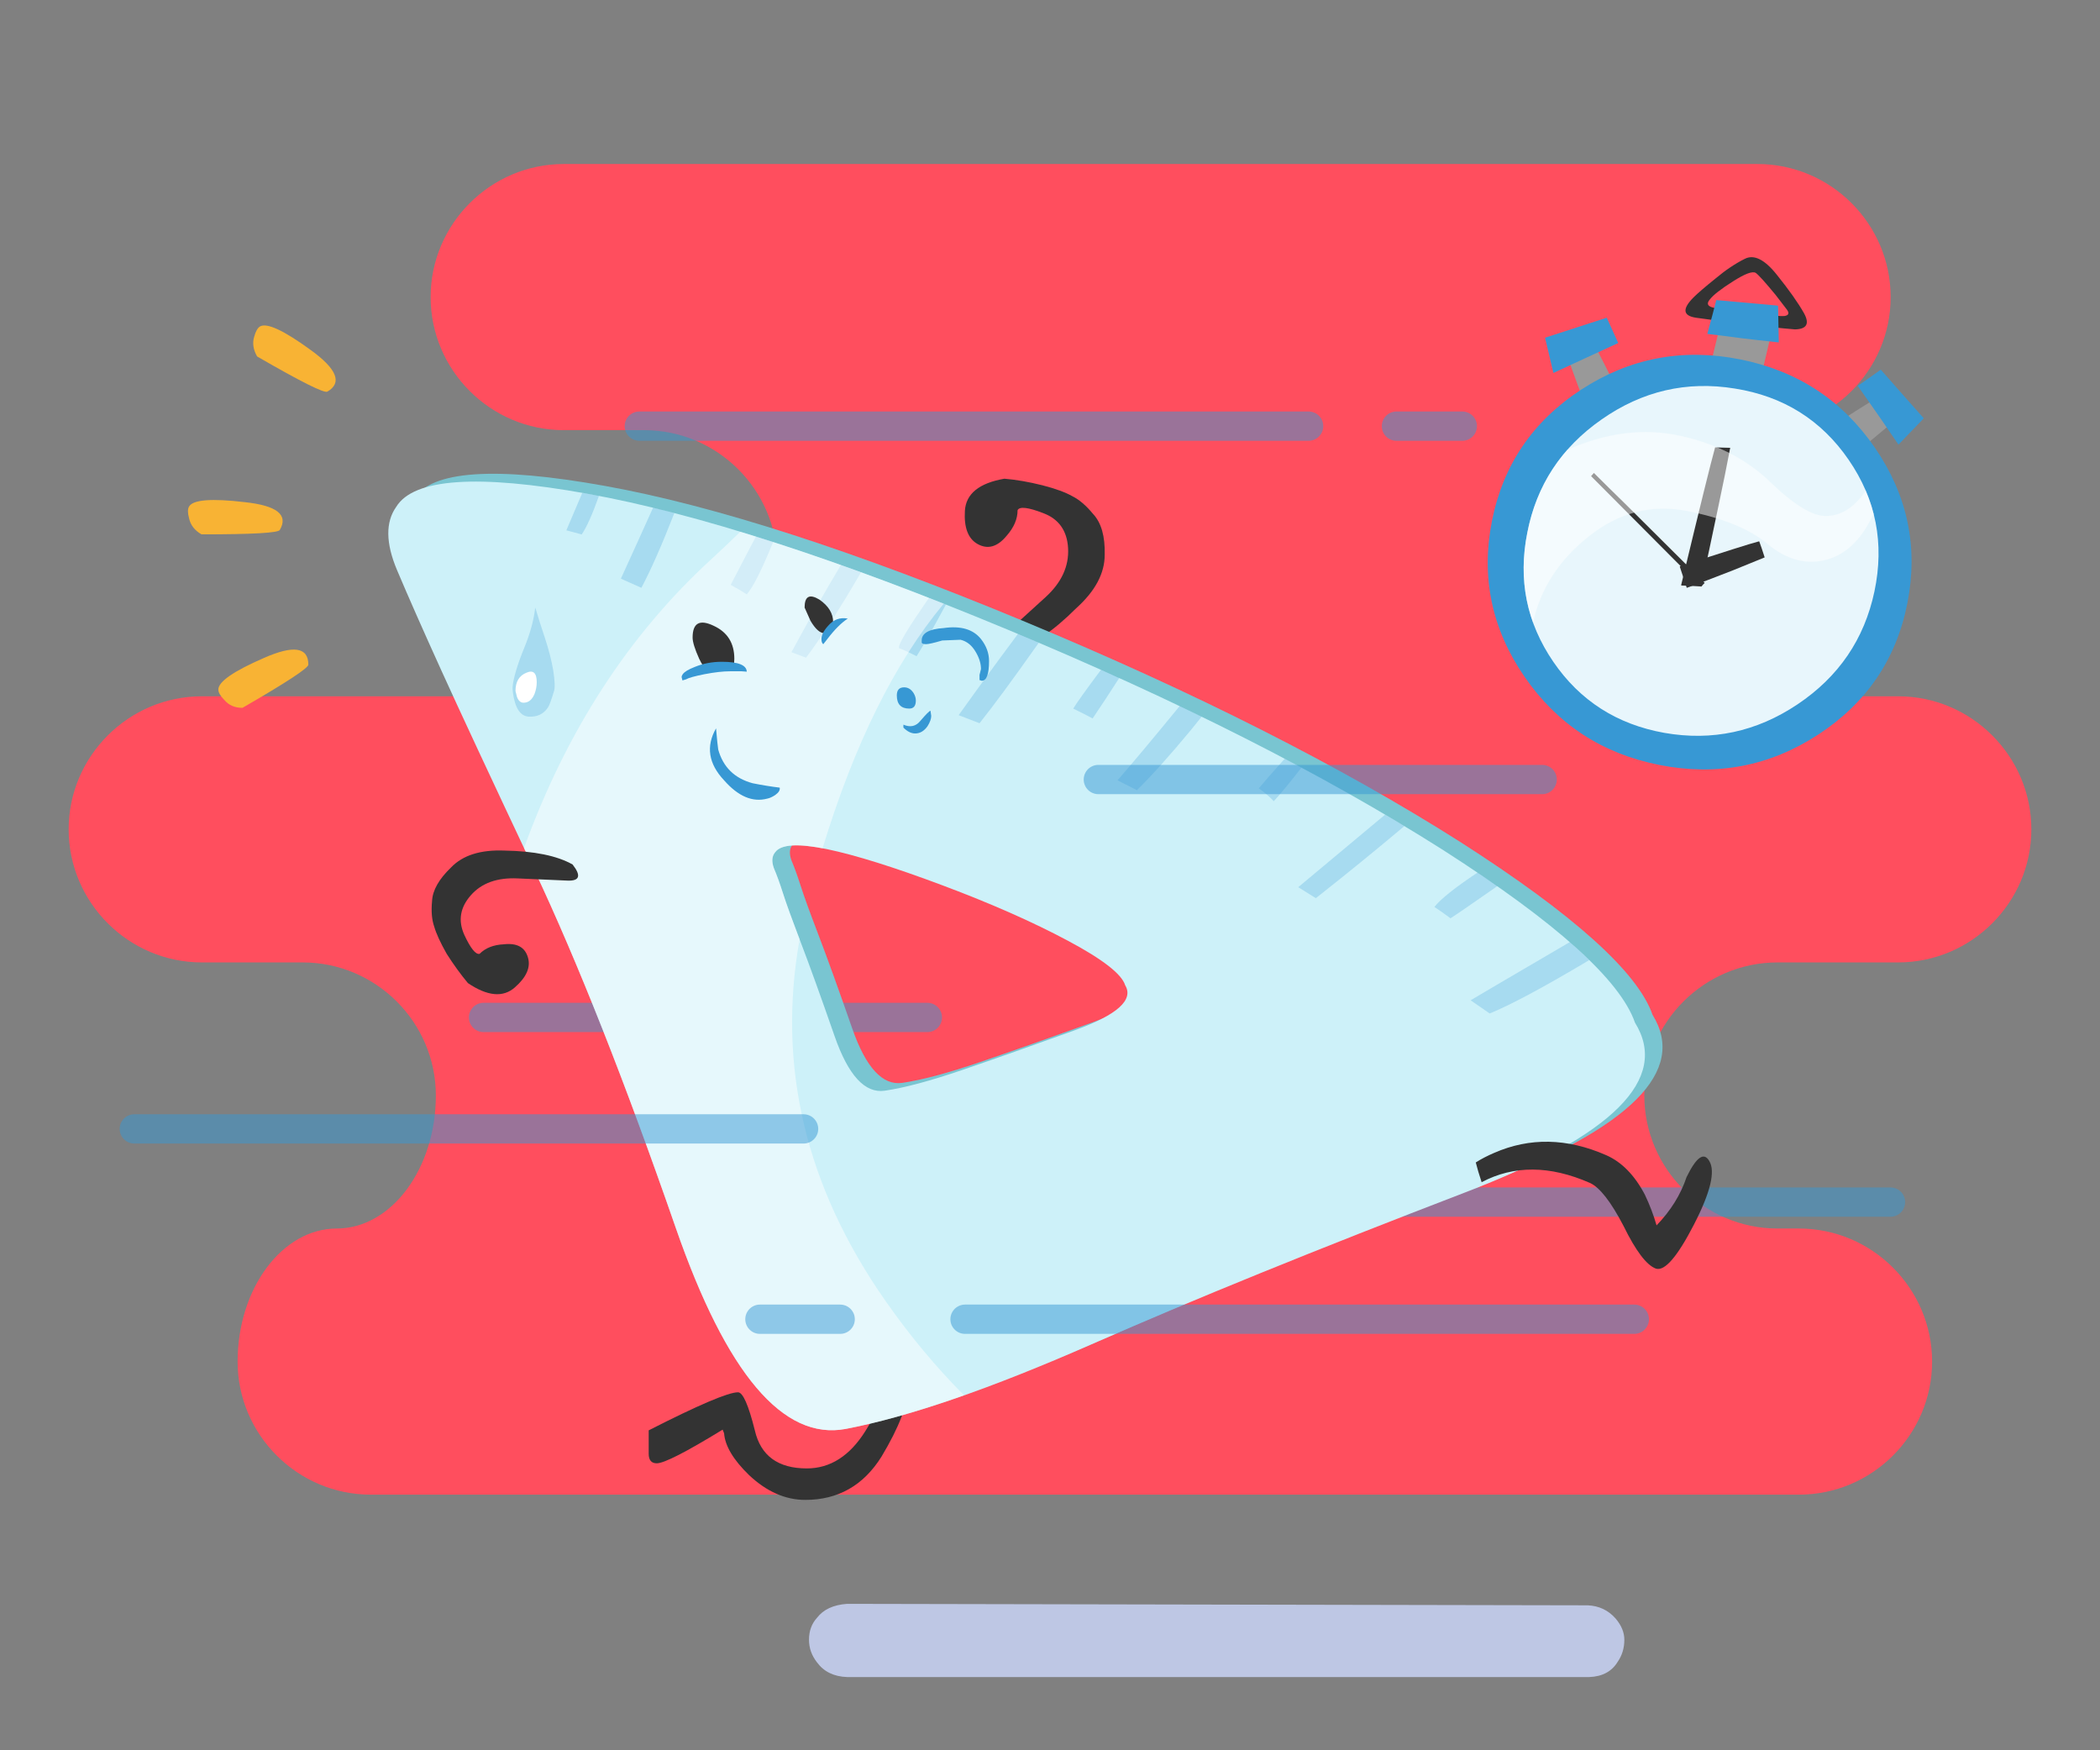 <?xml version="1.0" encoding="utf-8"?>
<!-- Generator: Adobe Illustrator 16.0.0, SVG Export Plug-In . SVG Version: 6.00 Build 0)  -->
<!DOCTYPE svg PUBLIC "-//W3C//DTD SVG 1.1//EN" "http://www.w3.org/Graphics/SVG/1.1/DTD/svg11.dtd">
<svg version="1.1" id="Calque_1" xmlns="http://www.w3.org/2000/svg" xmlns:xlink="http://www.w3.org/1999/xlink" x="0px" y="0px"
	 width="360px" height="300px" viewBox="0 0 360 300" enable-background="new 0 0 360 300" xml:space="preserve">
<rect x="0" y="0" width="360" height="300" fill="#808080" stroke="none"/>
<g>
	<path fill-rule="evenodd" clip-rule="evenodd" fill="#FF4E5E" d="M308.385,256.186c12.559,0,22.832-10.262,22.832-22.803
		c0-12.545-10.273-22.813-22.832-22.813h-3.673c-12.554,0-22.83-10.264-22.83-22.805c0-12.539,10.276-22.807,22.83-22.807h20.687
		c12.56,0,22.832-10.262,22.832-22.808c0-12.541-10.272-22.804-22.832-22.804h-38.914c-12.561,0-22.83-10.268-22.83-22.813
		c0-12.541,10.27-22.803,22.83-22.803h14.795c12.557,0,22.833-10.263,22.833-22.808s-10.276-22.809-22.833-22.809H96.653
		c-12.554,0-22.831,10.264-22.831,22.809s10.276,22.808,22.831,22.808h13.768c12.56,0,22.833,10.262,22.833,22.803
		c0,12.545-10.272,22.813-22.833,22.813H34.602c-12.56,0-22.833,10.263-22.833,22.804c0,12.546,10.272,22.808,22.833,22.808h17.282
		c12.56,0,22.833,10.268,22.833,22.807c0,12.541-7.641,22.805-16.986,22.805c-9.347,0-16.998,10.268-16.998,22.813
		c0,12.541,10.276,22.803,22.833,22.803H308.385z"/>
	<g>
		
			<line opacity="0.5" fill="none" stroke="#3798D4" stroke-width="5.019" stroke-linecap="round" stroke-linejoin="round" stroke-miterlimit="10" x1="209.352" y1="206.041" x2="324.088" y2="206.041"/>
		
			<line opacity="0.5" fill="none" stroke="#3798D4" stroke-width="5.019" stroke-linecap="round" stroke-linejoin="round" stroke-miterlimit="10" x1="82.891" y1="174.391" x2="158.978" y2="174.391"/>
		<g>
			<path fill-rule="evenodd" clip-rule="evenodd" fill="#333333" d="M178.71,83.182c2.26,0.584,3.973,1.212,5.144,1.882
				c1.171,0.584,2.343,1.589,3.515,3.01c1.421,1.505,2.09,3.848,2.007,7.029c0,3.176-1.633,6.229-4.895,9.157
				c-3.931,3.934-7.487,6.315-10.665,7.153c-2.593-0.336-3.095-1.255-1.505-2.763c1.757-1.59,4.056-3.68,6.901-6.273
				c2.759-2.509,4.055-5.31,3.889-8.407c-0.166-3.009-1.59-5.02-4.266-6.021c-2.593-1.003-4.056-1.172-4.392-0.503
				c0,1.504-0.627,2.971-1.882,4.391c-1.588,1.928-3.262,2.386-5.019,1.383c-1.588-0.921-2.299-2.803-2.132-5.646
				c0.166-2.931,2.426-4.769,6.776-5.523C174.193,82.22,176.367,82.595,178.71,83.182z"/>
		</g>
		<g>
			<path fill-rule="evenodd" clip-rule="evenodd" fill="#333333" d="M155.748,237.635c-0.083,3.014-1.63,7.029-4.642,12.047
				c-3.095,4.936-7.445,7.402-13.049,7.402c-3.429,0-6.649-1.422-9.66-4.264c-2.676-2.594-4.1-4.979-4.267-7.152l-0.25-0.627
				c-6.274,3.848-10.038,5.77-11.293,5.77c-0.921,0-1.382-0.545-1.382-1.631v-4.016c8.533-4.348,13.635-6.523,15.309-6.523
				c0.836,0,1.798,2.176,2.884,6.523c1.004,4.352,3.975,6.525,8.911,6.525c4.014,0,7.359-2.135,10.038-6.398
				c1.923-3.012,3.137-6.191,3.637-9.537c0.252-1.59,0.502-2.844,0.754-3.764c0.836-0.084,1.671-0.168,2.51-0.25
				C155.664,233.496,155.833,235.461,155.748,237.635z"/>
		</g>
		<g>
			<path fill-rule="evenodd" clip-rule="evenodd" fill="#79C5D1" d="M71.057,96.333c-1.928-4.589-1.97-8.185-0.127-10.793
				c2.995-4.891,13.91-5.644,32.75-2.259c18.831,3.385,42.837,11.143,72.019,23.276c29.192,12.13,54.078,24.722,74.656,37.769
				c19.424,12.439,30.402,22.307,32.936,29.607c5.979,9.67-3.727,19.373-29.107,29.111c-25.405,9.748-46.756,18.426-64.054,26.035
				c-17.284,7.602-31.316,12.432-42.095,14.49c-10.756,2.059-20.479-9.422-29.172-34.441c-8.692-25.033-16.787-45.504-24.278-61.416
				c-7.499-15.9-12.81-27.298-15.937-34.192C75.519,106.632,72.987,100.904,71.057,96.333z M137.243,151.789
				c0.536,1.695,1.561,4.518,3.073,8.471s3.436,9.285,5.771,15.996c2.343,6.727,5.208,9.842,8.595,9.348
				c3.384-0.492,7.839-1.684,13.363-3.576c5.526-1.889,11.925-4.148,19.198-6.775c7.275-2.631,10.16-5.205,8.658-7.715
				c-0.588-1.922-3.87-4.469-9.852-7.654c-5.979-3.195-13.13-6.354-21.455-9.475c-8.325-3.119-14.932-5.191-19.823-6.209
				c-4.894-1.012-7.842-0.844-8.846,0.502c-0.586,0.668-0.669,1.59-0.25,2.762C136.177,148.639,136.699,150.082,137.243,151.789z"/>
			<path fill-rule="evenodd" clip-rule="evenodd" fill="#CDF1F9" d="M68.045,97.673c-1.929-4.59-1.971-8.185-0.128-10.79
				c2.995-4.892,13.91-5.646,32.75-2.261c18.831,3.383,42.837,11.142,72.019,23.277c29.192,12.13,54.078,24.719,74.656,37.766
				c19.424,12.439,30.402,22.309,32.937,29.611c5.978,9.67-3.728,19.369-29.108,29.107c-25.406,9.75-46.755,18.43-64.055,26.035
				c-17.284,7.602-31.316,12.436-42.094,14.494c-10.756,2.055-20.479-9.426-29.172-34.441
				c-8.693-25.035-16.787-45.508-24.278-61.418c-7.499-15.902-12.81-27.3-15.937-34.19C72.507,107.973,69.976,102.244,68.045,97.673
				z M134.231,153.133c0.536,1.691,1.561,4.514,3.073,8.469c1.511,3.951,3.435,9.283,5.771,15.998
				c2.343,6.725,5.207,9.842,8.594,9.348c3.384-0.494,7.839-1.686,13.363-3.578c5.526-1.887,11.924-4.146,19.198-6.773
				c7.276-2.631,10.161-5.205,8.658-7.719c-0.588-1.918-3.87-4.469-9.852-7.652c-5.979-3.195-13.13-6.352-21.455-9.473
				c-8.325-3.123-14.932-5.191-19.823-6.211c-4.894-1.01-7.842-0.844-8.847,0.5c-0.585,0.67-0.669,1.592-0.25,2.762
				C133.166,149.982,133.687,151.422,134.231,153.133z"/>
			<g>
				<path fill-rule="evenodd" clip-rule="evenodd" fill="#3798D4" fill-opacity="0.251" d="M99.852,84.498
					c0.26,0.033,0.532,0.076,0.815,0.125c0.669,0.123,1.338,0.246,2.007,0.378c-1.137,3.193-2.12,5.39-2.948,6.588h-0.064
					c-0.892-0.25-1.75-0.479-2.573-0.692c0.696-1.614,1.596-3.726,2.699-6.337L99.852,84.498z M115.597,87.95
					c-2.142,5.485-4.024,9.75-5.646,12.799c-1.219-0.541-2.387-1.063-3.512-1.567c2.097-4.592,3.938-8.647,5.521-12.173
					C113.151,87.299,114.364,87.614,115.597,87.95z M125.26,100.244c0.774-1.504,1.82-3.514,3.137-6.021
					c0.412-0.792,0.808-1.545,1.191-2.257c0.973,0.303,1.955,0.616,2.948,0.941c-1.934,4.749-3.441,7.738-4.516,8.969
					C127.21,101.352,126.291,100.808,125.26,100.244z M135.672,111.789c2.826-5.225,5.649-10.202,8.47-14.932
					c1.137,0.407,2.286,0.829,3.45,1.255c-3.548,6.111-6.685,10.983-9.41,14.617C137.358,112.416,136.522,112.102,135.672,111.789z
					 M162.148,103.633c-2.167,4.021-3.84,6.972-5.019,8.844c-0.762-0.407-1.598-0.804-2.51-1.191
					c-0.165-0.067-0.331-0.132-0.502-0.186v-0.19c0-0.667,1.588-3.305,4.767-7.904c0.125-0.178,0.25-0.346,0.377-0.502
					C160.223,102.876,161.183,103.253,162.148,103.633z M177.456,111.037c-3.943,5.582-7.122,9.888-9.536,12.924
					c-1.176-0.461-2.369-0.919-3.575-1.381c0.86-1.212,1.823-2.55,2.884-4.015c2.723-3.762,5.149-7.067,7.278-9.914
					c1.194,0.503,2.385,1.003,3.576,1.508C177.874,110.448,177.666,110.743,177.456,111.037z M188.748,114.8
					c1.046,0.466,2.093,0.927,3.137,1.38c-0.708,1.102-1.483,2.292-2.32,3.575c-0.826,1.263-1.581,2.392-2.26,3.387
					c-0.843-0.461-1.95-1.027-3.325-1.69c0.615-0.995,2.081-3.047,4.391-6.151C188.5,115.133,188.625,114.967,188.748,114.8z
					 M194.896,135.439c-1.221-0.636-2.328-1.2-3.325-1.692c2.473-2.825,6.026-7.073,10.665-12.736
					c1.267,0.607,2.522,1.213,3.765,1.818c-0.573,0.729-1.179,1.479-1.818,2.26C200.439,129.607,197.344,133.057,194.896,135.439z
					 M237.432,139.644c1.125,0.638,2.234,1.288,3.322,1.944c-4.883,4.111-9.943,8.232-15.181,12.359
					c-1.022-0.646-2.024-1.275-3.012-1.883C226.434,148.836,231.389,144.693,237.432,139.644z M215.788,135.125
					c0.806-0.979,2.292-2.675,4.453-5.082c0.96,0.51,1.923,1.009,2.886,1.508c-2.063,2.658-3.653,4.579-4.769,5.771
					C217.691,136.591,216.834,135.859,215.788,135.125z M248.66,157.396c-0.791-0.598-1.711-1.246-2.76-1.945
					c1.074-1.363,3.541-3.328,7.401-5.895c1.169,0.793,2.299,1.564,3.39,2.322C252.079,155.092,249.402,156.932,248.66,157.396z
					 M255.373,173.709c-1.055-0.746-2.143-1.496-3.262-2.26c0.215-0.143,5.883-3.471,17.002-9.975
					c1.205,1.055,2.315,2.078,3.323,3.074c-0.159,0.107-0.326,0.211-0.5,0.313C264.432,169.32,258.911,172.268,255.373,173.709z"/>
			</g>
			<path opacity="0.5" fill-rule="evenodd" clip-rule="evenodd" fill="#FFFFFF" d="M151.763,222.928
				c-13.689-19.6-18.565-40.244-14.689-61.936c-1.377-3.613-2.335-6.262-2.842-7.859c-0.544-1.711-1.066-3.15-1.568-4.33
				c-0.419-1.17-0.336-2.092,0.25-2.762c0.951-1.27,3.664-1.477,8.097-0.637c5.426-17.832,12.354-31.8,20.764-41.93
				c-12.724-5.033-24.32-9.111-34.885-12.317c-1.556,1.52-3.178,3.066-4.908,4.652c-14.201,12.999-24.901,29.534-32.152,49.548
				c0.576,1.217,1.14,2.418,1.743,3.697c7.491,15.91,15.585,36.383,24.278,61.418c8.692,25.016,18.416,36.496,29.172,34.441
				c5.796-1.107,12.564-3.043,20.24-5.754C160.46,234.326,155.953,228.93,151.763,222.928z"/>
			<g>
				<path fill="#333333" d="M142.825,106.645c0,1.255-0.502,1.881-1.507,1.881c-0.752,0-1.546-0.71-2.382-2.132l-1.005-2.259
					c0-1.926,0.835-2.384,2.509-1.382C142.031,103.84,142.825,105.14,142.825,106.645z M121.405,115.197
					c1.446-0.246,2.717-0.396,3.729-0.396c0.12,0,0.213,0,0.331,0c0.252-0.492,0.421-1.088,0.421-1.882
					c0-2.676-1.171-4.558-3.514-5.646c-2.426-1.171-3.639-0.502-3.639,2.007c0,0.753,0.377,1.967,1.129,3.64
					C120.346,113.926,120.861,114.678,121.405,115.197z"/>
				<g>
					<g>
						<path fill-rule="evenodd" clip-rule="evenodd" fill="#3798D4" d="M127.141,115.06c-0.612,0-1.284,0-2.007,0
							c-1.171,0-2.637,0.167-4.392,0.503c-1.674,0.336-2.72,0.626-3.137,0.879l-0.627,0.187v-0.063l-0.127-0.499
							c0-0.16,0.063-0.329,0.189-0.503c0.284-0.409,0.975-0.829,2.071-1.255c1.421-0.585,2.97-0.88,4.641-0.88
							c2.799,0,4.223,0.565,4.267,1.696C127.739,115.109,127.448,115.09,127.141,115.06z M141.945,107.282
							c0.922-1.088,2.052-1.504,3.389-1.254c-1.085,0.697-2.257,1.869-3.514,3.514c-0.248,0.314-0.478,0.605-0.689,0.877
							c-0.211-0.172-0.314-0.466-0.314-0.877C140.818,108.87,141.193,108.117,141.945,107.282z"/>
					</g>
				</g>
				<g>
					<path fill-rule="evenodd" clip-rule="evenodd" fill="#3798D4" d="M131.533,136.883c-2.51,0.669-4.978-0.376-7.404-3.137
						c-2.676-2.846-3.137-5.815-1.379-8.908c0.167,1.924,0.292,3.137,0.375,3.637c0.838,3.015,2.804,4.937,5.899,5.773
						c1.671,0.334,3.22,0.583,4.641,0.753c0.084,0.419-0.166,0.835-0.752,1.254C132.41,136.591,131.95,136.8,131.533,136.883z
						 M158.007,109.782c0-1.256,1.255-1.966,3.765-2.132c2.928-0.422,5.06,0.205,6.398,1.881c0.921,1.172,1.379,2.427,1.379,3.766
						c0,2.256-0.417,3.387-1.254,3.387l-0.375-0.128v-0.877l0.25-1.006c0-0.918-0.292-1.882-0.877-2.884
						c-0.669-1.171-1.549-1.882-2.635-2.135l-3.137,0.128c-1.424,0.416-2.343,0.627-2.762,0.627c-0.417,0-0.669-0.083-0.752-0.25
						V109.782z"/>
					<g>
						<path fill-rule="evenodd" clip-rule="evenodd" fill="#3798D4" d="M153.74,119.193c0-0.923,0.419-1.383,1.255-1.383
							c0.668,0,1.212,0.335,1.632,1.005c0.25,0.419,0.375,0.838,0.375,1.254c0,0.922-0.375,1.383-1.127,1.383
							C154.452,121.452,153.74,120.697,153.74,119.193z M156.877,125.716c-0.669,0-1.338-0.334-2.007-1.005v-0.501
							c1.171,0.501,2.132,0.295,2.887-0.627c1.002-1.172,1.588-1.757,1.755-1.757l0.128,0.88c0,0.499-0.211,1.086-0.628,1.755
							C158.426,125.298,157.715,125.716,156.877,125.716z"/>
					</g>
				</g>
			</g>
		</g>
		<g>
			<path fill-rule="evenodd" clip-rule="evenodd" fill="#333333" d="M281.974,204.764c0.836,1.756,1.505,3.514,2.007,5.268
				c2.426-2.51,4.14-5.268,5.145-8.277c1.674-3.432,2.971-4.354,3.889-2.762c1.088,1.756,0.211,5.393-2.635,10.918
				c-2.845,5.518-5.018,8.027-6.522,7.527c-1.591-0.588-3.432-3.014-5.522-7.279c-2.176-4.182-4.1-6.65-5.771-7.402
				c-6.858-3.012-13.05-3.053-18.571-0.125c-0.418-1.254-0.752-2.385-1.004-3.387c0.922-0.588,1.968-1.133,3.137-1.633
				c6.107-2.676,12.506-2.553,19.197,0.377C278,199.16,280.217,201.418,281.974,204.764z"/>
		</g>
		<g>
			<path fill-rule="evenodd" clip-rule="evenodd" fill="#333333" d="M80.717,153.447c-1.84,2.088-2.218,4.346-1.129,6.773
				c1.087,2.342,1.965,3.432,2.634,3.264c1.005-1.006,2.384-1.549,4.142-1.631c2.257-0.252,3.639,0.498,4.139,2.258
				c0.502,1.672-0.25,3.387-2.257,5.143c-2.007,1.758-4.686,1.506-8.031-0.75c-1.255-1.508-2.468-3.18-3.64-5.02
				c-1.088-1.926-1.798-3.473-2.132-4.643c-0.418-1.174-0.544-2.637-0.377-4.393c0.083-1.84,1.171-3.764,3.262-5.771
				c2.01-2.094,5.061-3.053,9.161-2.887c5.102,0.084,8.991,0.877,11.67,2.385c1.504,1.924,1.213,2.846-0.88,2.762
				c-2.174-0.082-5.019-0.211-8.531-0.377C85.233,150.393,82.557,151.355,80.717,153.447z"/>
		</g>
		<g>
			<path fill-rule="evenodd" clip-rule="evenodd" fill="#3798D4" fill-opacity="0.251" d="M94.832,114.865
				c0.292,1.882,0.333,3.092,0.125,3.637c-0.46,1.548-0.815,2.489-1.066,2.823c-0.752,1.087-1.84,1.588-3.262,1.504
				c-1.424-0.084-2.323-1.44-2.698-4.077l-0.063-0.688c0-0.082,0-0.165,0-0.253c0.046-0.715,0.254-1.701,0.627-2.945
				c0.316-1.078,0.777-2.355,1.379-3.828c1.013-2.466,1.64-4.768,1.882-6.901c0.488,1.638,1.054,3.417,1.696,5.332
				C94.077,111.373,94.539,113.17,94.832,114.865z"/>
			<g>
				<path fill-rule="evenodd" clip-rule="evenodd" fill="#FFFFFF" d="M89.75,120.447c-0.502,0-0.877-0.334-1.129-1.004l-0.25-1.005
					c0-1.589,0.627-2.632,1.882-3.138c1.172-0.5,1.757,0.044,1.757,1.632c0,0.672-0.125,1.338-0.377,2.011
					C91.215,119.944,90.588,120.447,89.75,120.447z"/>
			</g>
		</g>
		<g>
			<path fill-rule="evenodd" clip-rule="evenodd" fill="#F8B334" d="M53.238,59.971c4.517,3.259,5.479,5.646,2.887,7.15
				c-0.502,0.333-4.519-1.674-12.047-6.024c-0.669-1.171-0.835-2.299-0.5-3.387c0.25-0.921,0.586-1.505,1.003-1.757
				C45.751,55.285,48.638,56.623,53.238,59.971z M52.86,113.924c0,0.583-3.764,3.052-11.292,7.4c-1.338,0-2.382-0.462-3.137-1.381
				c-0.669-0.669-1.002-1.254-1.002-1.756c0-1.339,2.593-3.138,7.778-5.397C50.31,110.534,52.86,110.91,52.86,113.924z
				 M32.411,88.83c-0.252-0.922-0.252-1.592,0-2.01c0.668-1.172,3.847-1.422,9.535-0.753c5.521,0.586,7.528,2.174,6.023,4.766
				c-0.252,0.506-4.727,0.756-13.427,0.756C33.371,90.917,32.661,90,32.411,88.83z"/>
		</g>
		<g>
			<path fill-rule="evenodd" clip-rule="evenodd" fill="#BEC7E4" d="M278.459,281.051c0,1.422-0.377,2.676-1.129,3.764
				c-1.002,1.672-2.635,2.551-4.894,2.635H145.21c-2.26-0.084-3.975-0.92-5.146-2.51c-0.92-1.172-1.38-2.467-1.38-3.889
				c0-1.504,0.46-2.76,1.38-3.764c1.087-1.422,2.803-2.217,5.146-2.385l126.976,0.252c1.924,0.084,3.515,0.834,4.77,2.256
				C277.957,278.582,278.459,279.797,278.459,281.051z"/>
		</g>
		
			<line opacity="0.5" fill="none" stroke="#3798D4" stroke-width="5.019" stroke-linecap="round" stroke-linejoin="round" stroke-miterlimit="10" x1="23.022" y1="193.494" x2="137.758" y2="193.494"/>
		
			<line opacity="0.5" fill="none" stroke="#3798D4" stroke-width="5.019" stroke-linecap="round" stroke-linejoin="round" stroke-miterlimit="10" x1="109.597" y1="73.042" x2="224.333" y2="73.042"/>
		
			<line opacity="0.5" fill="none" stroke="#3798D4" stroke-width="5.019" stroke-linecap="round" stroke-linejoin="round" stroke-miterlimit="10" x1="239.39" y1="73.042" x2="250.682" y2="73.042"/>
		
			<line opacity="0.5" fill="none" stroke="#3798D4" stroke-width="5.019" stroke-linecap="round" stroke-linejoin="round" stroke-miterlimit="10" x1="165.433" y1="226.117" x2="280.168" y2="226.117"/>
		
			<line opacity="0.5" fill="none" stroke="#3798D4" stroke-width="5.019" stroke-linecap="round" stroke-linejoin="round" stroke-miterlimit="10" x1="130.271" y1="226.117" x2="144.031" y2="226.117"/>
		
			<line opacity="0.5" fill="none" stroke="#3798D4" stroke-width="5.019" stroke-linecap="round" stroke-linejoin="round" stroke-miterlimit="10" x1="188.287" y1="133.612" x2="264.373" y2="133.612"/>
	</g>
	<g>
		<g>
			<path fill-rule="evenodd" clip-rule="evenodd" fill="#999999" d="M275.932,66.983c-1.402,0.708-2.806,1.479-4.211,2.314
				c-0.783-2.009-1.715-4.522-2.795-7.539c0.929-0.438,1.918-0.917,2.968-1.438c0.021,0.004,0.041,0.008,0.062,0.012l-0.025-0.035
				c0.512-0.241,1.049-0.511,1.611-0.806c0.445,0.887,0.979,1.929,1.598,3.124c0.176,0.413,0.837,1.669,1.984,3.769
				C276.746,66.587,276.349,66.788,275.932,66.983z"/>
			<g>
				<path fill-rule="evenodd" clip-rule="evenodd" fill="#3798D4" d="M277.414,58.794c-4.443,2.036-8.15,3.746-11.118,5.132
					c-0.546-2.26-1.022-4.273-1.429-6.043c2.771-0.894,6.295-2.035,10.576-3.427C276.156,56.049,276.813,57.497,277.414,58.794z"/>
			</g>
		</g>
		<g>
			<path fill-rule="evenodd" clip-rule="evenodd" fill="#999999" d="M315.246,73.804c-0.246-0.385-0.494-0.749-0.746-1.093
				c2.076-1.258,3.287-2.012,3.631-2.264c1.129-0.718,2.125-1.344,2.988-1.879c0.326,0.506,0.654,1.012,0.982,1.518l-0.037,0.024
				c0.021,0.004,0.041,0.008,0.062,0.012c0.642,0.968,1.243,1.874,1.802,2.719c-2.46,2.053-4.525,3.756-6.199,5.111
				C316.924,76.51,316.096,75.127,315.246,73.804z"/>
			<g>
				<path fill-rule="evenodd" clip-rule="evenodd" fill="#3798D4" d="M318.47,66.133c1.19-0.811,2.507-1.735,3.95-2.775
					c2.958,3.371,5.416,6.151,7.37,8.34c-1.261,1.306-2.708,2.808-4.341,4.509C323.615,73.492,321.289,70.134,318.47,66.133z"/>
			</g>
		</g>
		<g>
			<path fill-rule="evenodd" clip-rule="evenodd" fill="#999999" d="M301.111,55.592c1.105,0.081,2.053,0.154,2.844,0.22
				c-0.334,1.438-1.189,5.073-2.565,10.902l-8.821-1.157c0.107-0.679,0.895-4.008,2.361-9.99
				C296.85,55.591,298.91,55.599,301.111,55.592z"/>
			<g>
				<path fill-rule="evenodd" clip-rule="evenodd" fill="#333333" d="M297.076,48.233c-2.064,1.301-3.392,2.34-3.982,3.117
					c-0.604,0.731-0.344,1.204,0.779,1.416c1.146,0.196,3.279,0.492,6.397,0.891c3.073,0.411,4.966,0.578,5.679,0.501
					c0.7-0.122,0.822-0.489,0.367-1.104l-1.909-2.485c-1.788-2.177-2.925-3.438-3.409-3.785
					C300.452,46.426,299.145,46.91,297.076,48.233z M294.094,47.732c1.709-1.433,3.38-2.555,5.014-3.367
					c1.568-0.803,3.396,0.102,5.482,2.717c2.105,2.618,3.667,4.827,4.68,6.625c0.973,1.791,0.451,2.707-1.564,2.75
					c-2.354-0.191-5.463-0.524-9.328-1c-2.853-0.35-5.4-0.682-7.646-1c-2.24-0.339-2.382-1.497-0.422-3.474
					C291.063,50.237,292.324,49.154,294.094,47.732z"/>
			</g>
			<g>
				<path fill-rule="evenodd" clip-rule="evenodd" fill="#3798D4" d="M304.763,52.38c-0.024,0.017-0.028,0.037-0.012,0.061
					c0.021,0.004,0.04,0.008,0.062,0.012c0.031,1.401,0.072,3.482,0.122,6.24c-2.591-0.278-4.683-0.515-6.274-0.709
					c-1.358-0.192-3.352-0.442-5.98-0.748c0.683-2.494,1.195-4.428,1.54-5.801C296.965,51.679,300.479,51.995,304.763,52.38z"/>
			</g>
		</g>
		<g>
			<path display="none" fill-rule="evenodd" clip-rule="evenodd" fill="#FFFFFF" d="M298.235,61.583
				c9.847,1.943,17.573,6.998,23.179,15.161c5.606,8.165,7.461,17.048,5.563,26.649s-6.995,17.108-15.292,22.521
				c-8.296,5.412-17.367,7.146-27.215,5.202c-9.826-1.94-17.543-6.992-23.146-15.156c-5.606-8.164-7.461-17.047-5.563-26.647
				c1.897-9.604,6.995-17.109,15.292-22.521C279.348,61.379,288.408,59.643,298.235,61.583z"/>
			<path fill-rule="evenodd" clip-rule="evenodd" fill="#3798D4" d="M298.235,61.583c9.847,1.943,17.573,6.998,23.179,15.161
				c5.606,8.165,7.461,17.048,5.563,26.649s-6.995,17.108-15.292,22.521c-8.296,5.412-17.367,7.146-27.215,5.202
				c-9.826-1.94-17.543-6.992-23.146-15.156c-5.606-8.164-7.461-17.047-5.563-26.647c1.897-9.604,6.995-17.109,15.292-22.521
				C279.348,61.379,288.408,59.643,298.235,61.583z"/>
			<g>
				<path fill-rule="evenodd" clip-rule="evenodd" fill="#E8F6FC" d="M261.825,91.297c1.579-8.115,5.823-14.584,12.734-19.402
					c6.97-4.879,14.583-6.645,22.84-5.299c8.32,1.317,14.826,5.391,19.517,12.217c4.684,6.808,6.156,14.329,4.415,22.564
					c-1.731,8.175-6.132,14.63-13.203,19.36c-7.018,4.694-14.626,6.319-22.823,4.874c-8.119-1.453-14.457-5.51-19.018-12.172
					C261.703,106.744,260.215,99.363,261.825,91.297z"/>
			</g>
		</g>
		<g>
			<path fill-rule="evenodd" clip-rule="evenodd" fill="#333333" d="M294.051,76.685c0.633,0.014,1.484,0.037,2.557,0.07
				c-0.543,2.879-1.197,6.118-1.962,9.717c-1.224,5.923-2.235,10.606-3.034,14.051c-1.063-0.075-2.195-0.13-3.395-0.165
				c-0.009-0.065-0.011-0.108-0.007-0.129c3.167-13.189,5.104-21.039,5.81-23.55C294.023,76.66,294.034,76.662,294.051,76.685z"/>
		</g>
		<g>
			<path fill-rule="evenodd" clip-rule="evenodd" fill="#333333" d="M301.542,92.787c0.021,0.004,0.039,0.018,0.056,0.042
				c0.239,0.638,0.545,1.541,0.916,2.71c-1.607,0.67-3.416,1.406-5.43,2.211c-3.313,1.299-5.954,2.302-7.928,3.007
				c-0.375-1.148-0.77-2.355-1.188-3.618l0.012-0.062C295.555,94.594,300.074,93.165,301.542,92.787z"/>
		</g>
		<g>
			<path fill-rule="evenodd" clip-rule="evenodd" fill="#333333" d="M272.756,81.61c0.158-0.161,0.319-0.342,0.484-0.543
				c1.672,1.668,3.465,3.434,5.375,5.297c5.73,5.713,10.271,10.229,13.62,13.547c-0.206,0.194-0.394,0.402-0.562,0.624
				c-0.041-0.008-0.072-0.014-0.093-0.018C282.941,91.843,276.667,85.542,272.756,81.61z"/>
		</g>
		<g opacity="0.5">
			<path fill-rule="evenodd" clip-rule="evenodd" fill="#FFFFFF" d="M303.011,93.239c-3.091-2.574-7.685-4.456-13.778-5.647
				c-6.09-1.192-11.702,0.249-16.836,4.323c-5.133,4.071-8.328,9.014-9.586,14.827c-1.746-4.837-2.074-9.985-0.985-15.444
				c1.067-5.486,3.351-10.221,6.854-14.201c6.724-2.979,13.202-3.775,19.434-2.389c6.228,1.39,11.345,4.021,15.353,7.895
				s7.167,5.817,9.477,5.835c2.313,0.015,4.383-1.117,6.209-3.396c0.244-0.302,0.47-0.63,0.677-0.982
				c0.567,1.325,1.026,2.676,1.376,4.05c-0.188,0.346-0.4,0.738-0.635,1.182c-2.016,3.813-4.674,6.071-7.972,6.773
				C309.297,96.761,306.103,95.819,303.011,93.239z"/>
		</g>
	</g>
</g>
</svg>
